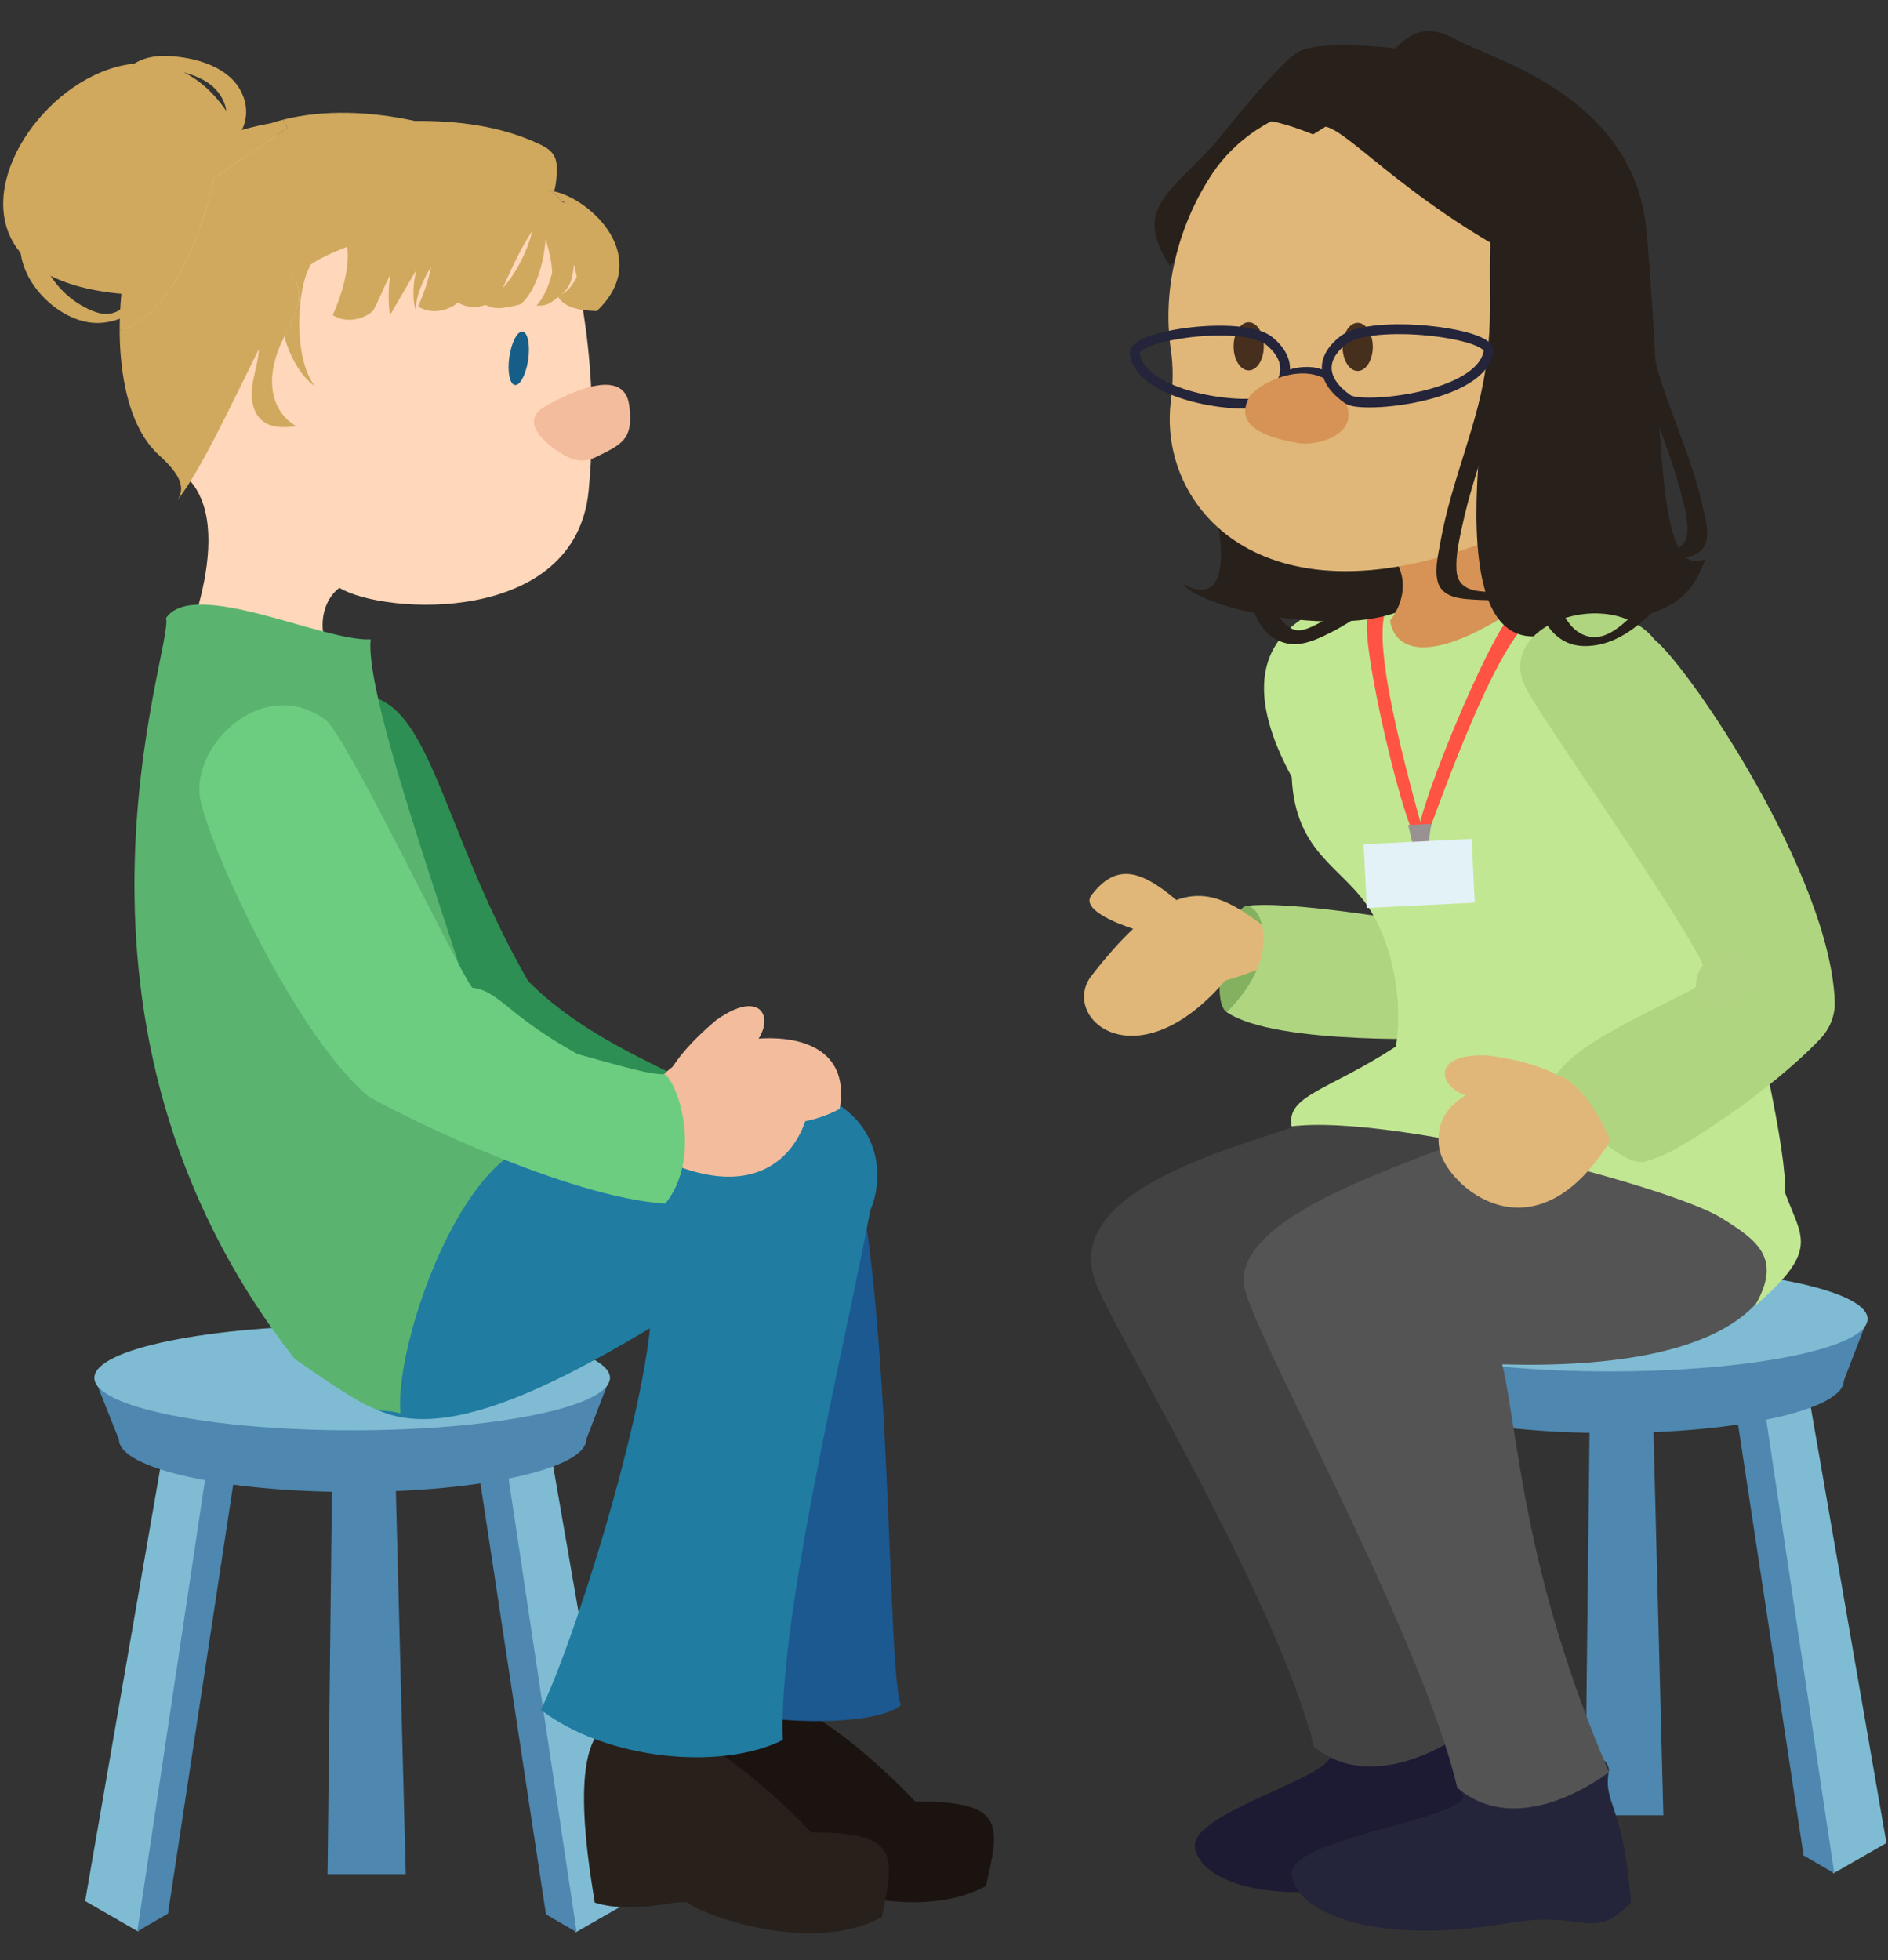 <svg width="577" height="599" viewBox="0 0 577 599" fill="none" xmlns="http://www.w3.org/2000/svg">
<rect x="0" y="0" width="577" height="599" fill="#333333" stroke="none"/>
<g clip-path="url(#clip0_635_2344)">
<path d="M124.005 572.692H100.098L101.591 442.331H120.641L124.005 572.692Z" fill="#4E87AF"/>
<path d="M26.023 580.908L42.297 590.261L67.739 447.157L49.74 444.286L26.023 580.908Z" fill="#7FBCD4"/>
<path d="M51.338 584.737L41.96 590.181L63.512 446.519L72.175 447.676L51.338 584.737Z" fill="#4E87AF"/>
<path d="M192.172 581.167L175.877 590.5L150.456 447.417L168.455 444.545L192.172 581.167Z" fill="#7FBCD4"/>
<path d="M166.857 584.976L176.234 590.42L154.682 446.759L146.02 447.935L166.857 584.976Z" fill="#4E87AF"/>
<path d="M107.751 455.912C147.187 455.912 179.157 448.734 179.157 439.879C179.157 431.024 147.187 423.845 107.751 423.845C68.315 423.845 36.346 431.024 36.346 439.879C36.346 448.734 68.315 455.912 107.751 455.912Z" fill="#4E87AF"/>
<path d="M28.84 421.033L36.346 439.879H179.157L186.411 421.033H28.84Z" fill="#4E87AF"/>
<path d="M107.625 437.067C151.137 437.067 186.411 429.888 186.411 421.033C186.411 412.178 151.137 405 107.625 405C64.113 405 28.84 412.178 28.84 421.033C28.84 429.888 64.113 437.067 107.625 437.067Z" fill="#7FBCD4"/>
</g>
<g clip-path="url(#clip1_635_2344)">
<path d="M508.351 554.692H484.444L485.937 424.331H504.987L508.351 554.692Z" fill="#4E87AF"/>
<path d="M410.369 562.908L426.643 572.261L452.085 429.157L434.086 426.286L410.369 562.908Z" fill="#E09148"/>
<path d="M435.684 566.737L426.307 572.181L447.859 428.519L456.521 429.676L435.684 566.737Z" fill="#B06134"/>
<path d="M576.518 563.167L560.223 572.5L534.802 429.417L552.801 426.545L576.518 563.167Z" fill="#7FBCD4"/>
<path d="M551.203 566.976L560.58 572.42L539.029 428.759L530.366 429.935L551.203 566.976Z" fill="#4E87AF"/>
<path d="M492.098 437.912C531.534 437.912 563.503 430.734 563.503 421.879C563.503 413.024 531.534 405.845 492.098 405.845C452.662 405.845 420.692 413.024 420.692 421.879C420.692 430.734 452.662 437.912 492.098 437.912Z" fill="#4E87AF"/>
<path d="M413.186 403.033L420.692 421.879H563.503L570.757 403.033H413.186Z" fill="#4E87AF"/>
<path d="M491.972 419.067C535.484 419.067 570.757 411.888 570.757 403.033C570.757 394.178 535.484 387 491.972 387C448.459 387 413.186 394.178 413.186 403.033C413.186 411.888 448.459 419.067 491.972 419.067Z" fill="#7FBCD4"/>
</g>
<path d="M406.695 536.382C406.196 543.366 363.908 554.069 365.176 564.419C366.445 574.769 389.46 584.745 432.766 572.587C456.093 566.04 458.38 575.933 469.253 562.507C463.744 532.226 458.006 537.629 458.837 527.051C464.866 511.65 458.213 513.521 431.581 517.386C419.523 519.548 385.759 521.522 406.716 536.382H406.695Z" fill="#1D1A33"/>
<path d="M447.215 549.06C445.968 555.96 394.574 561.967 394.761 572.4C394.948 582.833 416.757 595.158 461.103 587.614C484.991 583.54 486.239 593.62 498.443 581.42C496.135 550.723 489.773 551.43 491.727 540.996C491.374 536.652 485.095 533.743 478.463 540.913C466.259 541.807 437.589 526.76 447.236 549.039L447.215 549.06Z" fill="#24243A"/>
<path d="M409.335 395.782C421.705 410.289 414.283 454.142 447.901 529.15C447.901 529.15 420.998 549.663 401.539 533.743C390.936 490.243 342.432 410.04 335.259 393.018C322.452 362.653 381.268 349.851 405.323 341.018C405.323 341.018 405.551 341.392 405.946 342.078C423.202 324.931 453.535 326.449 481.374 335.843L436.508 352.553C434.699 353.259 432.807 353.966 430.874 354.735C425.76 356.73 420.312 358.912 414.928 361.282C419.585 374.292 421.789 389.838 409.335 395.782Z" fill="#424243"/>
<path d="M459.107 416.898C464.263 439.303 465.531 480.537 491.727 541.495C491.727 541.495 464.825 562.902 445.365 546.296C434.741 500.905 385.904 413.074 380.603 394.618C377.006 382.148 392.827 371.528 410.894 363.111C417.526 360.014 424.47 357.229 430.874 354.735C432.807 353.966 434.699 353.259 436.508 352.553L481.374 335.843C485.282 337.152 489.129 338.628 492.892 340.207C519.794 351.617 542.04 369.429 543.994 382.793C539.795 413.511 492.871 417.917 459.107 416.898Z" fill="#545454"/>
<path d="M502.726 327.883L492.892 340.207C489.129 338.628 485.283 337.152 481.374 335.843L502.726 327.883Z" fill="white" stroke="#231F20" stroke-miterlimit="10"/>
<path d="M380.499 276.942C374.74 279.499 369.625 306.039 374.927 309.302C380.229 312.565 397.048 290.639 397.048 290.639C397.048 290.639 388.191 275.425 380.499 276.921V276.942Z" fill="#83B15F"/>
<path d="M399.564 287.375C399.564 287.375 394.74 293.673 374.428 299.658C347.671 330.854 324.448 311.63 333.159 298.702C338.003 292.426 342.348 287.542 346.319 283.822C341.621 282.284 330.456 278.044 333.471 273.658C340.706 264.202 347.879 265.116 359.501 275.03C369.917 271.227 377.838 276.693 387.006 283.593L399.564 287.375Z" fill="#E0B779"/>
<path d="M380.499 276.942C384.74 275.342 393.243 291.013 374.927 309.302C390.062 319.652 443.93 317.262 443.93 317.262L433.847 281.972C433.847 281.972 392.703 274.802 380.499 276.921V276.942Z" fill="#B0D581"/>
<path d="M436.155 179.738C412.807 180.798 367.505 187.158 394.761 237.391C395.821 261.438 411.04 264.992 419.169 278.771C427.298 292.551 428.379 309.905 426.591 319.798C406.071 333.245 392.973 334.658 394.74 344.198C425.884 340.311 510.626 362.612 526.032 372.151C537.175 379.051 544.785 384.538 536.302 399.045C556.469 381.712 550.46 378.179 545.512 364.378C546.926 341.039 509.42 204.117 509.42 204.117L476.155 174.043L436.175 179.697L436.155 179.738Z" fill="#C2E792"/>
<path d="M418.211 188.111C414.681 193.135 430.43 260.092 434.187 257.553C433.804 255.741 435.903 258.186 435.483 256.208C423.118 212.259 420.449 192.62 423.952 185.213C423.215 184.504 421.036 184.092 418.211 188.111Z" fill="#FF5443"/>
<path d="M367.754 146.921C372.536 153.821 379.438 188.301 361.642 178.491C368.544 187.241 416.05 195.741 431.705 184.602C447.36 173.462 420.562 157.271 420.562 157.271L367.754 146.921Z" fill="#28201A"/>
<path d="M422.35 166.478C429.772 172.672 430.853 181.692 424.824 189.652C426.425 199.919 439.502 204.512 473.66 178.678C465.698 170.905 461.623 144.178 461.623 144.178L422.35 166.458V166.478Z" fill="#D69355"/>
<path d="M380.415 32.799C361.434 58.633 344.406 60.524 357.421 81.141C391.663 54.746 395.634 31.261 395.634 31.261L380.415 32.799Z" fill="#28201A"/>
<path d="M370.54 53.021C360.977 67.279 354.885 87.106 357.837 106.913C358.607 112.088 358.503 117.325 357.837 122.521C353.763 154.694 385.239 191.792 453.473 165.772C527.258 137.652 455.074 47.431 439.668 35.231C430.438 27.915 413.41 29.744 401.227 32.404C389.044 35.064 377.63 42.422 370.52 53.021H370.54Z" fill="#E0B779"/>
<path d="M463.087 186.837C456.883 189.034 429.011 256.681 433.869 256.776C434.661 254.971 434.973 258.373 435.835 256.402C452.36 210.762 462.237 192.112 469.899 187.832C469.697 186.768 468.05 185.079 463.087 186.837Z" fill="#FF5443"/>
<path d="M368.17 47.784C377.38 36.997 379.896 32.571 401.31 41.071C432.62 21.971 431.56 15.424 431.56 15.424C431.56 15.424 403.243 11.184 395.988 16.318C388.732 21.451 368.17 47.805 368.17 47.805V47.784Z" fill="#28201A"/>
<path d="M402.266 39.471C407.318 33.901 422.433 55.91 461.186 77.421C453.764 116.681 438.629 200.272 471.81 194.162C504.992 188.052 515.075 188.052 521.166 170.822C505.511 177.722 508.567 129.692 503.12 70.001C499.149 29.266 455.76 18.022 445.136 12.161C427.36 2.351 425.759 21.514 402.266 39.491V39.471Z" fill="#28201A"/>
<path d="M456.446 63.101C454.929 73.41 455.407 83.802 455.365 94.173C455.324 104.544 454.263 114.083 451.748 123.872C449.357 133.162 446.176 142.203 443.556 151.41C442.267 156.003 441.103 160.638 440.271 165.314C439.606 169.097 438.442 173.628 439.315 177.452C440.251 181.609 444.222 182.689 447.964 183.043C453.848 183.583 459.814 183.479 465.698 183.043C466.738 182.96 469.128 182.606 469.731 181.629C470.334 180.653 469.191 180.653 468.338 180.715C463.266 181.089 458.172 181.131 453.099 180.757C448.899 180.445 445.448 179.052 445.136 174.355C444.825 169.658 445.968 165.003 446.904 160.617C447.839 156.232 449.003 151.93 450.272 147.648C452.808 139.044 455.719 130.564 457.922 121.877C460.126 113.19 461.27 103.837 461.394 94.547C461.519 83.511 460.875 72.433 462.476 61.459C462.559 60.857 456.717 61.272 456.446 63.081V63.101Z" fill="#28201A"/>
<path d="M500.433 58.774C502.308 68.362 502.235 78.107 502.669 87.812C503.104 97.517 504.502 106.403 507.333 115.465C510.022 124.066 513.475 132.401 516.385 140.914C517.819 145.162 519.133 149.454 520.123 153.797C520.917 157.311 522.227 161.506 521.519 165.119C520.762 169.047 516.922 170.216 513.278 170.695C507.547 171.434 501.711 171.574 495.943 171.399C494.924 171.362 492.574 171.127 491.947 170.236C491.321 169.346 492.439 169.301 493.274 169.325C498.247 169.474 503.227 169.311 508.171 168.759C512.265 168.301 515.585 166.861 515.711 162.452C515.838 158.044 514.544 153.732 513.463 149.664C512.382 145.597 511.08 141.617 509.678 137.66C506.872 129.707 503.705 121.886 501.222 113.843C498.738 105.799 497.265 97.091 496.79 88.401C496.249 78.077 496.459 67.683 494.477 57.476C494.373 56.916 500.099 57.073 500.432 58.754L500.433 58.774Z" fill="#28201A"/>
<path d="M410.104 186.139C409.938 186.617 409.792 186.597 409.231 186.971C408.67 187.345 408.087 187.698 407.505 188.051C406.341 188.758 405.156 189.382 403.95 189.984C401.871 191.024 399.272 192.582 396.881 192.624C394.906 192.645 393.077 191.19 391.871 189.735C390.145 187.677 389.147 185.183 388.149 182.731C387.588 181.359 385.863 181.235 384.615 181.588C383.638 181.837 381.58 183.001 382.12 184.352C383.368 187.449 384.677 190.733 387.068 193.143C389.459 195.554 392.744 197.051 396.299 196.843C399.854 196.635 403.576 194.868 406.798 193.227C408.545 192.354 410.229 191.377 411.892 190.358C413.368 189.444 415.219 188.446 415.842 186.721C416.965 183.541 410.957 183.749 410.104 186.139Z" fill="#28201A"/>
<path d="M414.927 113.356C417.477 113.356 419.543 110.062 419.543 105.998C419.543 101.935 417.477 98.641 414.927 98.641C412.378 98.641 410.312 101.935 410.312 105.998C410.312 110.062 412.378 113.356 414.927 113.356Z" fill="#472F1E"/>
<path d="M381.621 113.19C384.17 113.19 386.237 109.896 386.237 105.832C386.237 101.769 384.17 98.475 381.621 98.475C379.072 98.475 377.006 101.769 377.006 105.832C377.006 109.896 379.072 113.19 381.621 113.19Z" fill="#472F1E"/>
<path d="M346.766 108.001C345.916 102.421 379.915 97.571 388.009 104.274C394.944 110.02 394.055 116.828 386.792 122.344C382.832 125.342 348.91 122.157 346.766 108.001Z" stroke="#24243A" stroke-width="3" stroke-miterlimit="10"/>
<path d="M391.081 115.455C391.684 111.402 408.005 110.072 406.632 117.18C406.03 120.297 390.416 119.965 391.081 115.455Z" fill="#24243A"/>
<path d="M396.695 135.386C379.501 132.393 379.272 126.761 381.559 121.732C383.472 117.533 401.331 107.807 409.689 120.131C418.046 132.456 402.786 136.446 396.674 135.386H396.695Z" fill="#D69355"/>
<path d="M454.931 107.332C455.804 101.741 419.171 97.231 410.502 103.986C403.079 109.785 404.098 116.581 411.957 122.026C416.24 124.977 452.727 121.506 454.931 107.353V107.332Z" stroke="#24243A" stroke-width="3" stroke-miterlimit="10"/>
<path d="M170.4 95.188C178.713 95.188 185.452 87.707 185.452 78.478C185.452 69.25 178.713 61.769 170.4 61.769C162.087 61.769 155.348 69.25 155.348 78.478C155.348 87.707 162.087 95.188 170.4 95.188Z" fill="#D0A95E"/>
<path d="M63.911 45.641C44.161 51.003 18.588 102.255 58.069 146.897C72.934 163.711 53.641 205.091 53.288 204.301C81.957 216.231 96.552 215.441 109.027 207.751C96.012 200.332 96.282 185.201 103.725 179.631C117.26 187.862 175.909 191.312 179.901 149.911C183.872 108.531 175.119 77.751 170.878 64.221C166.637 50.691 125.493 28.931 63.911 45.641Z" fill="#FFD7BA"/>
<path d="M166.595 124.181C173.706 120.128 190.691 111.773 192.292 123.828C193.665 134.24 190.296 135.674 181.939 139.748C179.257 141.057 176.159 141.037 173.498 139.644C167.822 136.714 157.926 129.107 166.595 124.16V124.181Z" fill="#F2BC9D"/>
<path d="M16.177 42.128C12.746 49.984 9.233 57.923 7.091 66.237C4.95 74.55 6.031 81.804 11.27 88.496C15.532 93.962 22.58 98.68 29.732 98.701C37.341 98.701 44.452 93.733 49.192 88.143C50.065 87.124 48.423 86.979 47.737 87C46.531 87.041 44.556 87.498 43.724 88.475C41.562 91.032 39.067 93.318 36.115 94.98C32.622 96.934 28.942 95.521 25.657 93.754C20.376 90.928 15.969 86.251 13.62 80.723C10.792 74.052 12.268 67.297 14.389 60.667C16.509 54.037 19.337 47.532 22.144 41.11C22.643 39.946 16.884 40.486 16.177 42.107V42.128Z" fill="#D0A95E"/>
<path d="M74.162 39.218C76.594 33.732 74.66 27.517 70.294 23.589C65.367 19.183 57.903 17.437 51.438 17.126C47.966 16.939 44.556 17.437 41.5 19.162C38.444 20.887 36.053 23.465 33.599 25.875C27.716 31.674 22.019 37.66 16.489 43.812C13.994 46.576 19.795 47.178 21.458 45.329C25.657 40.653 29.961 36.08 34.369 31.612C36.552 29.388 38.755 27.185 41.001 25.023C43.246 22.862 45.18 21.262 48.257 21.178C53.35 21.054 59.525 22.529 63.745 25.439C67.966 28.349 70.627 33.898 68.465 38.761C67.134 41.754 73.184 41.484 74.182 39.26L74.162 39.218Z" fill="#D0A95E"/>
<path d="M75.762 46.783C41.998 54.12 78.299 69.5 39.836 89.972C-52.785 84.277 45.325 -32.443 75.762 46.783Z" fill="#D0A95E"/>
<path d="M171.668 61.852C171.564 61.644 171.419 61.415 171.273 61.228C171.211 61.083 171.128 60.979 171.024 60.833C170.462 60.023 169.86 59.379 169.215 58.963C168.571 58.526 167.905 58.339 167.24 58.402C167.531 58.901 167.822 59.441 168.072 60.002C168.321 60.023 168.529 60.064 168.758 60.127C168.737 60.168 168.716 60.231 168.675 60.272C168.612 60.418 168.529 60.563 168.425 60.729C168.467 60.771 168.487 60.833 168.487 60.875C168.446 60.854 168.404 60.812 168.363 60.812C168.342 60.896 168.28 60.979 168.217 61.041C168.176 60.896 168.113 60.771 168.03 60.605C167.988 60.418 167.905 60.231 167.801 60.064C167.801 60.002 167.76 59.96 167.739 59.919C167.51 59.399 167.24 58.901 166.949 58.443C167.053 58.422 167.136 58.402 167.24 58.402C167.219 58.339 167.178 58.298 167.157 58.256C167.843 58.277 168.571 58.36 169.34 58.506C169.839 56.864 170.026 55.014 170.109 53.351C170.213 51.418 170.275 49.361 169.361 47.636C168.363 45.807 166.429 44.768 164.579 43.916C152.77 38.45 139.776 36.849 126.719 36.953C113.622 34.085 99.151 33.378 86.511 36.579C87.01 37.369 87.426 38.221 87.8 39.094L65.325 54.474C65.325 54.474 57.695 94.627 36.572 100.945C36.572 103.73 36.697 106.515 36.947 109.217C38.028 121.583 41.583 132.848 48.693 139.166C54.119 144.133 57.196 148.602 54.161 152.883C61.209 144.092 70.689 123.599 79.109 106.682C79.109 107.097 79.068 107.492 79.026 107.908C78.652 111.462 77.446 114.85 77.051 118.404C76.656 121.957 77.259 125.906 79.837 128.276C82.623 130.832 86.802 130.77 90.503 130.209C88.008 128.816 85.97 126.592 84.723 123.973C83.018 120.44 82.81 116.304 83.517 112.418C84.12 109.051 85.388 105.871 86.885 102.816C87.093 102.338 87.342 101.86 87.571 101.403C88.86 98.805 90.295 96.207 90.981 93.359C91.563 90.907 91.542 88.184 90.461 85.94C90.295 85.566 90.087 85.233 89.858 84.901C89.567 84.464 89.214 84.09 88.839 83.737C90.918 81.825 92.166 81.388 94.453 81.243C96.885 79.331 101.023 77.356 106.137 75.403C106.948 82.095 104.349 90.367 101.688 96.29C106.283 99.241 111.958 97.038 113.892 95.022C114.723 94.17 116.574 89.369 119.277 83.861C118.674 87.997 118.611 92.196 119.152 96.352L127.239 82.49C126.179 86.813 125.992 91.177 127.031 94.897C127.031 90.782 128.944 86.023 131.751 81.534C130.898 85.857 129.36 90.159 127.78 93.65C132.333 96.539 137.905 94.44 139.921 92.424C142.707 94.17 145.867 94.045 148.362 93.193C151.335 94.523 153.019 94.523 159.069 93.006C163.622 89.203 166.304 80.391 166.72 73.075C167.843 76.546 168.612 80.079 168.758 83.3C167.677 87.582 166.013 91.24 163.955 93.38C166.928 93.505 167.739 92.985 170.608 90.782C170.504 90.616 170.421 90.429 170.338 90.263C170.795 90.242 171.273 90.117 171.731 89.868C173.207 88.621 174.309 86.896 174.766 84.963C176.554 77.647 174.787 67.193 171.668 61.852ZM132.79 66.154C132.79 66.154 132.957 66.05 133.04 65.988C133.061 65.967 133.081 65.967 133.123 65.988C132.998 66.029 132.894 66.091 132.79 66.154ZM153.622 88.101C155.514 83.986 158.612 76.608 162.666 70.56C161.169 76.961 157.593 83.633 153.622 88.101Z" fill="#D0A95E"/>
<path d="M133.123 65.987C132.998 66.029 132.894 66.091 132.79 66.154C132.873 66.091 132.956 66.05 133.04 65.987C133.06 65.967 133.081 65.967 133.123 65.987Z" fill="#D0A95E"/>
<path d="M168.758 60.127C168.758 60.127 168.716 60.23 168.674 60.272C168.508 60.23 168.342 60.189 168.155 60.147C168.051 60.127 167.926 60.085 167.801 60.085C167.801 60.023 167.76 59.981 167.739 59.94C167.51 59.42 167.24 58.921 166.949 58.464C167.053 58.443 167.136 58.422 167.24 58.422C167.531 58.921 167.822 59.462 168.071 60.023C168.321 60.044 168.529 60.085 168.758 60.147V60.127Z" fill="#D0A95E"/>
<path d="M182.417 95.043C177.24 94.918 172.541 94.025 170.608 90.761C170.504 90.595 170.421 90.408 170.338 90.242C170.795 90.221 171.273 90.096 171.731 89.847C178.072 86.937 183.186 67.941 172.126 61.644C171.855 61.498 171.564 61.353 171.273 61.207C171.211 61.062 171.128 60.958 171.024 60.812C170.462 60.002 169.86 59.358 169.215 58.942C168.57 58.505 167.905 58.319 167.24 58.381C167.219 58.319 167.178 58.277 167.157 58.235C167.843 58.256 168.57 58.339 169.34 58.485C180.65 60.896 199.59 78.686 182.417 95.022V95.043Z" fill="#D0A95E"/>
<path d="M133.123 65.987C132.998 66.029 132.894 66.091 132.79 66.154C132.873 66.091 132.956 66.05 133.04 65.987C133.06 65.967 133.081 65.967 133.123 65.987Z" fill="#D0A95E"/>
<path d="M168.758 60.127C168.758 60.127 168.716 60.231 168.674 60.272C168.612 60.418 168.529 60.563 168.425 60.729C168.425 60.771 168.404 60.792 168.362 60.812C168.342 60.896 168.279 60.979 168.217 61.041C168.175 60.896 168.113 60.771 168.03 60.605C167.988 60.418 167.905 60.231 167.801 60.064C167.801 60.002 167.76 59.96 167.739 59.919C167.51 59.399 167.24 58.9 166.949 58.443C167.053 58.422 167.136 58.402 167.24 58.402C167.531 58.9 167.822 59.441 168.071 60.002C168.321 60.023 168.529 60.064 168.758 60.127Z" fill="#D0A95E"/>
<path d="M169.34 58.526C169.319 58.672 169.277 58.817 169.215 58.983C168.57 58.547 167.905 58.36 167.24 58.422C167.219 58.36 167.178 58.318 167.157 58.277C167.843 58.298 168.57 58.381 169.34 58.526Z" fill="#D0A95E"/>
<path d="M94.453 81.243C94.058 81.575 93.725 81.845 93.434 82.136C92.54 83.03 91.542 84.298 90.461 85.919C90.295 85.545 90.087 85.212 89.858 84.88C89.567 84.443 89.214 84.069 88.839 83.716C90.918 81.804 92.166 81.367 94.453 81.222V81.243Z" fill="#D0A95E"/>
<path d="M87.8 39.114L65.325 54.494C65.325 54.494 57.695 94.648 36.572 100.966C36.531 86.812 39.296 72.347 43.35 62.911C45.367 58.214 47.674 54.785 50.148 53.185C50.148 53.185 59.421 41.754 82.706 37.68C83.954 37.265 85.222 36.911 86.511 36.6C87.01 37.389 87.426 38.242 87.8 39.114Z" fill="#D0A95E"/>
<path d="M133.123 65.987C132.998 66.029 132.894 66.091 132.79 66.154C132.873 66.091 132.956 66.05 133.04 65.987C133.06 65.967 133.081 65.967 133.123 65.987Z" fill="#D0A95E"/>
<path d="M168.362 60.812C168.362 60.812 168.279 60.979 168.217 61.041C168.175 60.895 168.113 60.771 168.03 60.605C168.134 60.646 168.258 60.708 168.362 60.791V60.812Z" fill="#28201A"/>
<path d="M168.674 60.293C168.612 60.438 168.529 60.584 168.425 60.75C168.466 60.792 168.487 60.854 168.487 60.896C168.446 60.875 168.404 60.833 168.362 60.833C168.342 60.916 168.279 60.999 168.217 61.062C168.175 60.916 168.113 60.792 168.03 60.625C167.988 60.438 167.905 60.251 167.801 60.085C167.801 60.023 167.76 59.981 167.739 59.94C167.51 59.42 167.24 58.921 166.949 58.464C167.053 58.443 167.136 58.422 167.24 58.422C167.531 58.921 167.822 59.462 168.071 60.023C168.321 60.044 168.529 60.085 168.758 60.147C168.737 60.189 168.716 60.251 168.674 60.293Z" fill="#D0A95E"/>
<path d="M171.731 89.868C171.606 89.992 171.481 90.096 171.336 90.221C171.066 90.408 170.837 90.616 170.608 90.782C170.504 90.616 170.421 90.429 170.338 90.263C170.795 90.242 171.273 90.117 171.731 89.868Z" fill="#D0A95E"/>
<path d="M168.487 60.896C168.487 60.896 168.404 60.833 168.362 60.833C168.342 60.916 168.279 60.999 168.217 61.062C168.175 60.916 168.113 60.792 168.03 60.625C167.988 60.438 167.905 60.251 167.801 60.085C167.801 60.023 167.76 59.981 167.739 59.94C167.51 59.42 167.24 58.921 166.949 58.464C167.053 58.443 167.136 58.422 167.24 58.422C167.531 58.921 167.822 59.462 168.071 60.023C168.113 60.064 168.134 60.106 168.155 60.168C168.259 60.355 168.342 60.563 168.425 60.75C168.466 60.792 168.487 60.854 168.487 60.896Z" fill="#D0A95E"/>
<path d="M133.123 65.987C132.998 66.029 132.894 66.091 132.79 66.154C132.873 66.091 132.956 66.05 133.04 65.987C133.06 65.967 133.081 65.967 133.123 65.987Z" fill="#D0A95E"/>
<path d="M168.674 60.293C168.612 60.438 168.529 60.584 168.425 60.75C168.466 60.792 168.487 60.854 168.487 60.895C168.446 60.875 168.404 60.833 168.362 60.833C168.342 60.916 168.279 60.999 168.217 61.062C168.175 60.916 168.113 60.792 168.03 60.625C167.988 60.438 167.905 60.251 167.801 60.085C167.801 60.023 167.76 59.981 167.739 59.94C167.864 59.96 167.967 59.981 168.071 60.002C168.321 60.023 168.529 60.064 168.758 60.127C168.737 60.168 168.716 60.23 168.674 60.272V60.293Z" fill="#D0A95E"/>
<path d="M172.209 61.623C172.209 61.623 172.147 61.644 172.126 61.665C171.98 61.706 171.814 61.769 171.668 61.852C171.564 61.644 171.419 61.415 171.273 61.228C171.211 61.083 171.128 60.979 171.024 60.833C171.502 61.041 171.897 61.311 172.209 61.602V61.623Z" fill="#D0A95E"/>
<path d="M96.261 118.05C91.874 114.891 88.61 109.051 86.885 102.795C87.093 102.317 87.342 101.839 87.571 101.382C88.86 98.784 90.294 96.186 90.981 93.338C91.563 90.886 91.542 88.163 90.461 85.919C90.294 85.545 90.087 85.212 89.858 84.88C89.567 84.443 89.213 84.069 88.839 83.716C90.918 81.804 92.165 81.367 94.453 81.222C94.577 81.222 94.723 81.201 94.868 81.201C90.731 87.748 89.442 109.446 96.261 118.029V118.05Z" fill="#D0A95E"/>
<path d="M218.121 517.621C204.503 522.568 212.466 564.488 213.526 571.928C221.655 574.589 232.633 572.822 237.934 571.928C242.633 571.679 241.656 571.741 241.656 571.741C245.731 575.462 279.515 588.181 301.283 576.335C305.669 557.546 307.291 550.334 279.702 550.501C272.446 542.728 255.294 526.454 241.136 520.427C226.978 514.4 218.142 517.601 218.142 517.601L218.121 517.621Z" fill="#1B1310"/>
<path d="M186.353 527.078C172.736 532.024 180.698 573.944 181.759 581.385C189.888 584.045 200.865 582.278 206.167 581.385C210.865 581.135 209.888 581.198 209.888 581.198C213.963 584.918 247.747 597.637 269.515 585.791C273.132 567.356 275.523 559.791 247.934 559.957C240.679 552.184 223.527 535.911 209.368 529.883C195.21 523.856 186.374 527.057 186.374 527.057L186.353 527.078Z" fill="#28201A"/>
<path d="M202.819 516.561C222.986 527.701 266.791 528.491 275.274 521.071C269.972 506.211 273.943 336.41 248.205 331.9C176.54 341.19 213.693 454.751 213.693 454.751L202.819 516.561Z" fill="#1C5991"/>
<path d="M197.85 386.997C205.979 405.037 176.623 499.851 165.292 522.484C185.106 537.698 220.138 541.231 239.244 531.691C237.477 490.665 263.298 390.904 268.267 356.57C213.776 360.457 197.85 386.997 197.85 386.997Z" fill="#207CA1"/>
<path d="M109.927 427.4C132.755 445.981 176.81 419.17 211.842 397.95C265.98 378.85 258.558 383.63 265.461 370.89C272.363 358.15 275.606 304.944 145.5 343.289C67.203 366.38 109.927 427.4 109.927 427.4Z" fill="#207CA1"/>
<path d="M108.808 212.449C131.635 211.389 134.065 252.299 161.405 299.79C179.991 318.62 207.331 327.64 210.512 331.36C208.661 339.05 132.756 328.45 132.756 328.45L108.808 212.449Z" fill="#2D8F54"/>
<path d="M50.737 188.889C53.398 197.39 9.343 311.99 90.01 415.2C119.2 435.63 114.418 429.52 122.381 431.91C120.531 412.02 139.367 356.3 162.714 349.67C186.062 343.04 148.639 328.18 145.188 311.719C141.737 295.259 111.167 213.935 113.288 195.375C98.963 196.165 59.199 176.419 50.716 188.889H50.737Z" fill="#5AB470"/>
<path d="M227.019 322.215C238.184 314.691 234.94 300.268 218.89 311.719C203.526 324.626 202.694 332.274 202.694 332.274L227.019 322.215Z" fill="#F2BC9D"/>
<path d="M200.345 332.15C205.293 317.643 262.633 304.902 256.604 338.863C231.468 352.31 200.345 332.15 200.345 332.15Z" fill="#F2BC9D"/>
<path d="M203.318 329.448C229.202 312.613 242.321 317.331 246.687 327.744C251.074 338.156 241.552 373.114 201.426 353.91C198.308 336.036 203.297 329.448 203.297 329.448H203.318Z" fill="#F2BC9D"/>
<path d="M99.428 219.934C105.718 224.462 139.699 295.891 144.307 301.806C152.797 302.911 154.561 309.909 176.461 322.084C198.713 328.345 198.713 327.977 203.322 328.345C208.262 332.765 213.929 354.907 203.322 367.797C173.638 365.956 122.407 340.868 112.526 334.975C90.627 316.538 64.825 260.859 61.296 244.632C57.767 228.405 80.019 205.917 99.449 219.934H99.428Z" fill="#6CCD81"/>
<path d="M161.421 109.912C162.072 105.414 161.311 101.58 159.72 101.35C158.129 101.12 156.311 104.58 155.659 109.078C155.008 113.577 155.769 117.41 157.36 117.64C158.951 117.871 160.769 114.411 161.421 109.912Z" fill="#165E87"/>
<path d="M466.405 210.331C470.438 218.707 509.275 273.284 519.753 293.299C521.5 296.624 520.211 300.76 516.884 302.506C499.171 311.858 471.249 323.206 473.495 336.279C501.104 358.912 500.044 355.732 506.759 353.612C512.892 351.68 540.752 333.889 556.365 317.366C559.297 314.269 560.918 310.133 560.731 305.894C559.172 267.569 516.697 204.491 505.699 195.492C491.977 178.242 456.155 191.252 466.426 210.352L466.405 210.331Z" fill="#B0D581"/>
<path d="M475.659 108.78C471.896 126.092 469.485 143.675 468.507 161.362C468.05 169.675 467.26 178.467 470.441 186.364C473.102 192.974 477.551 197.691 485.077 197.421C493.705 197.109 500.234 191.789 506.117 186.011C507.136 185.013 505.244 184.764 504.62 184.785C503.269 184.806 501.585 185.325 500.608 186.281C497.593 189.233 494.308 192.745 490.233 194.179C486.159 195.613 482.25 193.888 479.755 190.729C474.162 183.704 473.934 174.31 474.246 165.81C474.952 146.294 477.468 126.861 481.605 107.782C481.959 106.14 475.992 107.075 475.639 108.738L475.659 108.78Z" fill="#28201A"/>
<path d="M529.171 291.761C526.094 291.221 522.768 292.364 520.668 294.691C518.568 297.019 517.82 300.469 518.693 303.462C518.922 304.231 519.254 304.979 519.733 305.623C521.146 307.556 523.766 308.388 526.157 308.138C528.548 307.889 530.752 306.663 532.643 305.166C534.39 303.794 535.97 302.111 536.698 300.012C537.425 297.913 537.113 295.356 535.513 293.839C534.057 292.447 531.645 291.948 530.876 290.077" fill="#B0D481"/>
<path d="M477.29 329.012C446.395 328.845 437.934 339.902 439.888 351.042C441.842 362.182 468.745 386.436 492.113 348.59C485.065 331.859 477.29 329.032 477.29 329.032V329.012Z" fill="#E0B779"/>
<path d="M437.406 251.768L430.336 252.094L431.973 258.843L436.47 258.585L437.406 251.768Z" fill="#999292"/>
<rect width="33.03" height="19.5" transform="matrix(-0.999 0.049 0.05 0.999 449.742 256.356)" fill="#E3F2F7"/>
<path d="M453.443 335.745C439.992 335.454 434.898 321.571 454.608 322.527C474.504 325.084 479.348 331.069 479.348 331.069L453.443 335.766V335.745Z" fill="#E0B779"/>
<defs>
<clipPath id="clip0_635_2344">
<rect width="166.15" height="185.5" fill="white" transform="translate(26.023 405)"/>
</clipPath>
<clipPath id="clip1_635_2344">
<rect width="166.15" height="185.5" fill="white" transform="translate(410.369 387)"/>
</clipPath>
</defs>
</svg>
